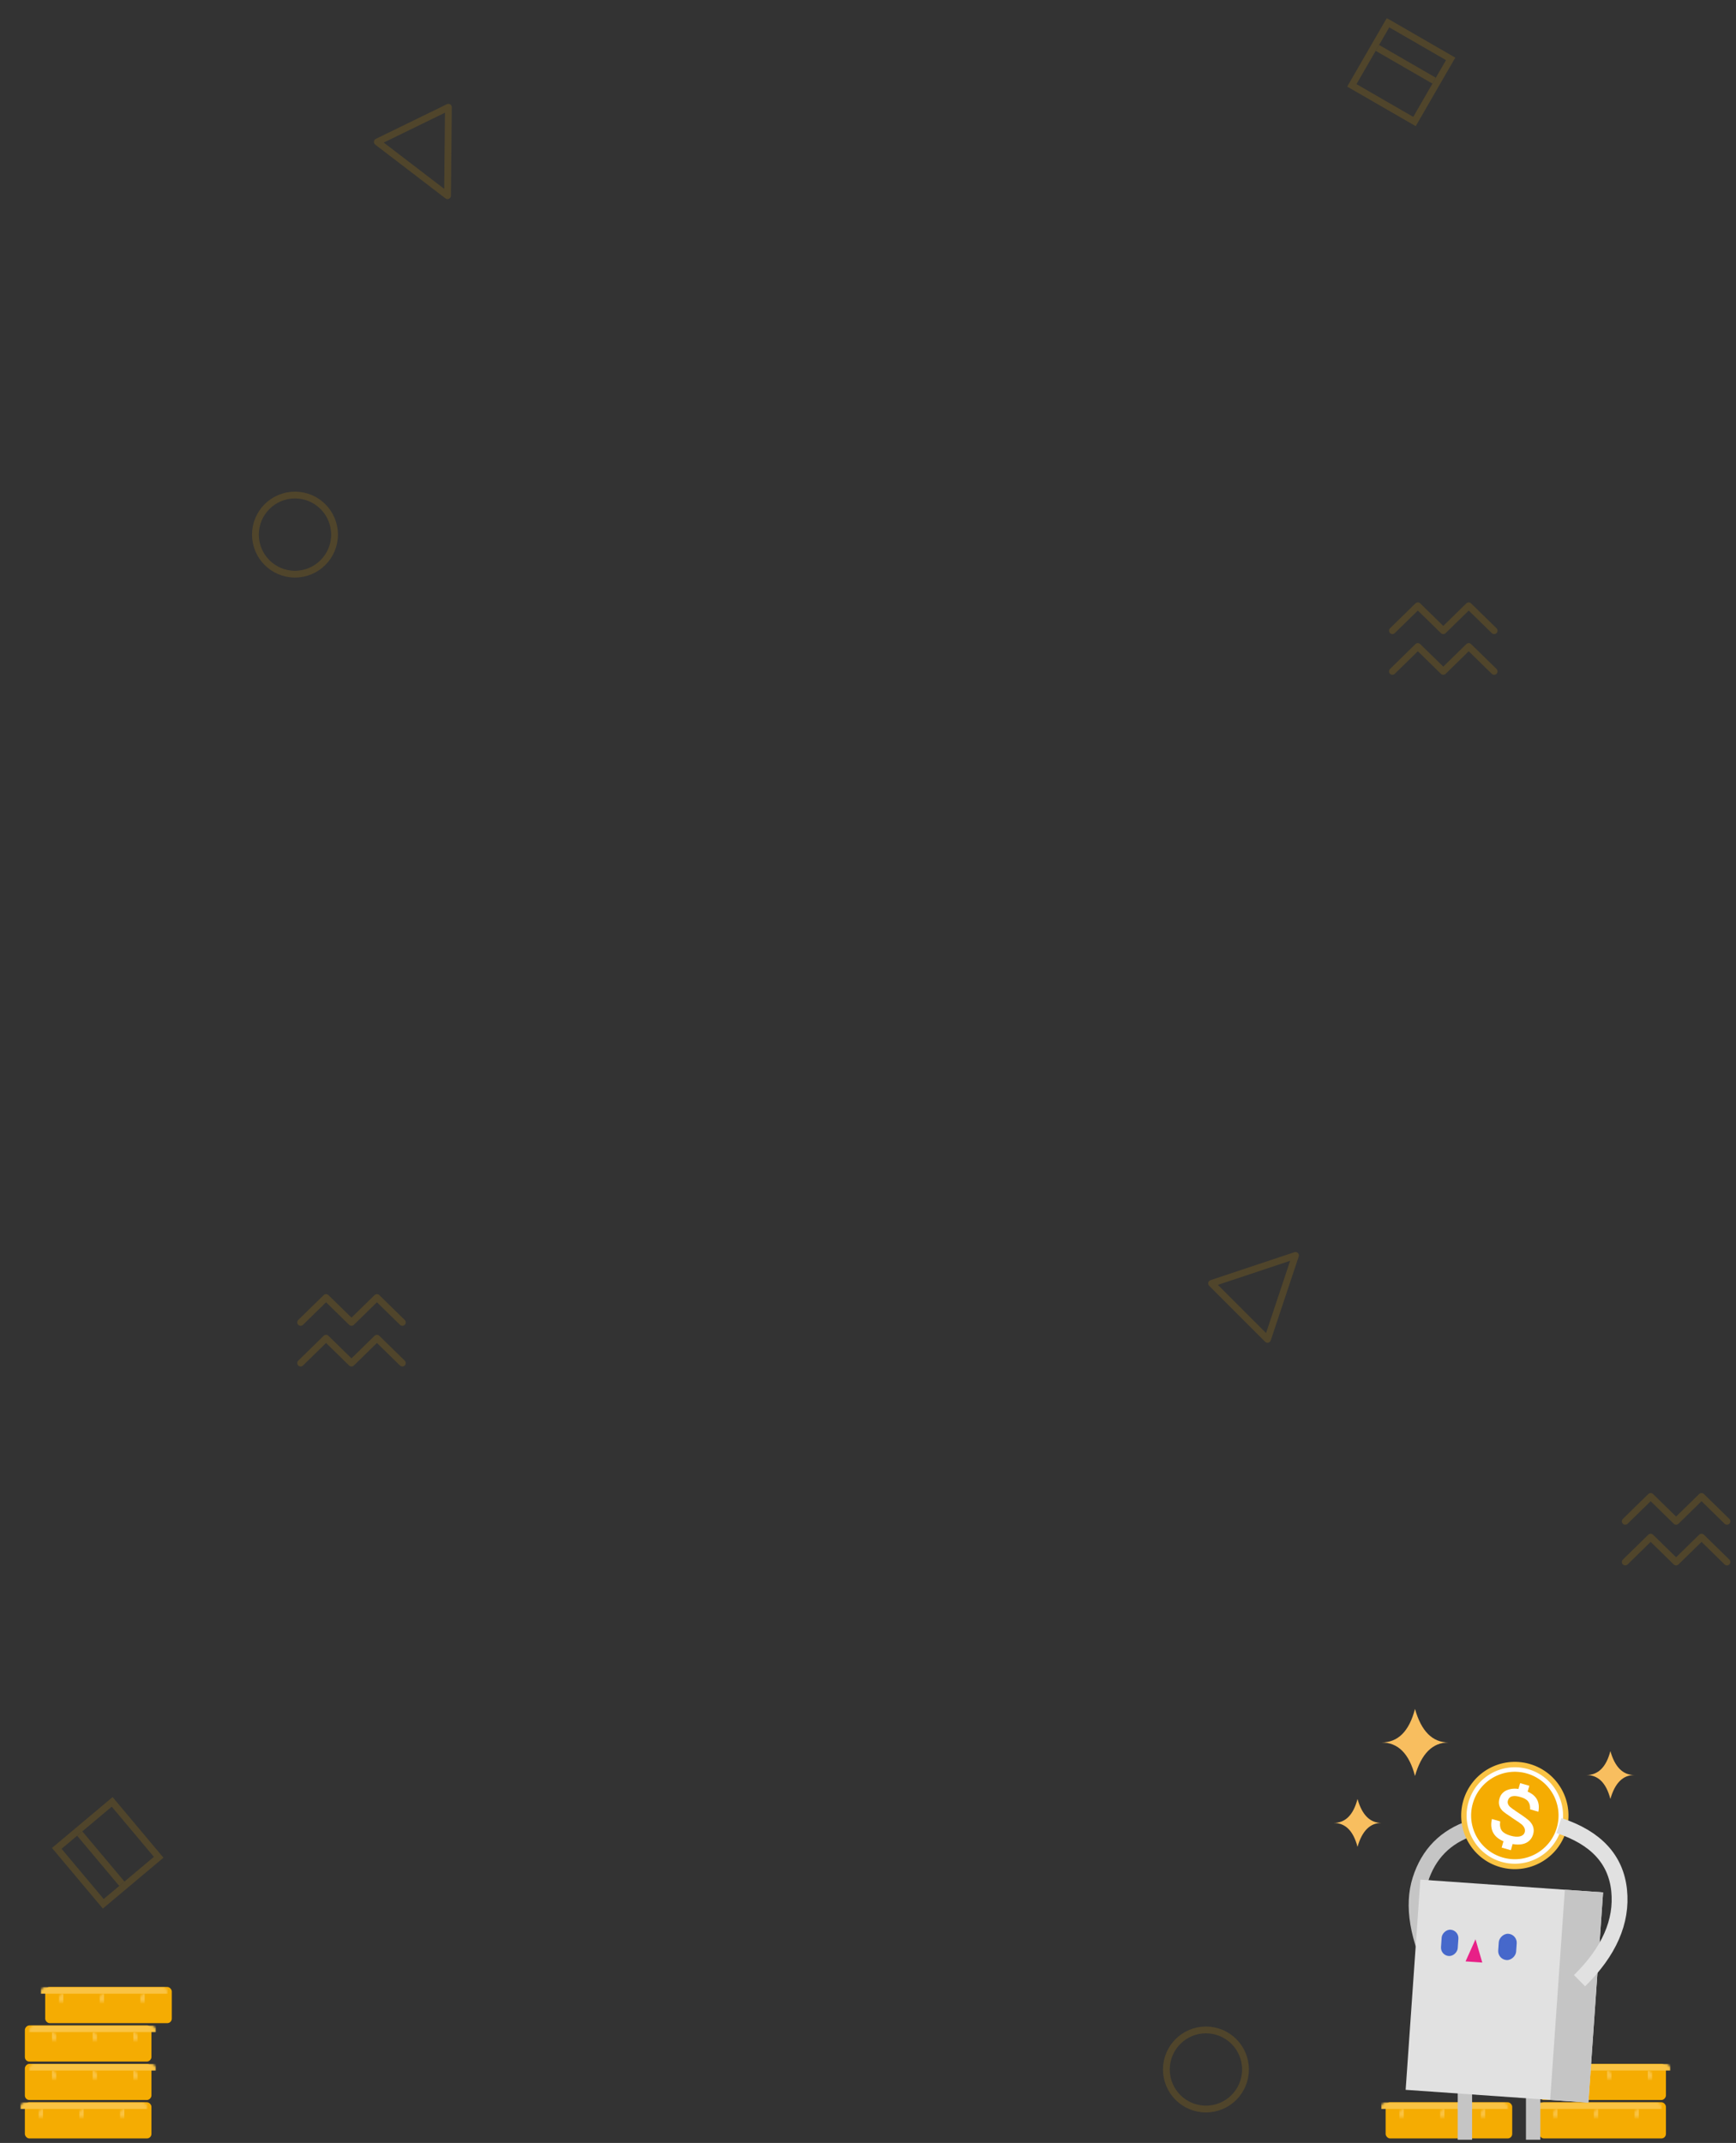 <svg xmlns="http://www.w3.org/2000/svg" xmlns:xlink="http://www.w3.org/1999/xlink" width="768" height="948" viewBox="0 0 768 948">
  <rect x="0" y="0" width="768" height="948" fill="#333333" stroke="none"/>
  <defs>
    <rect id="幾何黃-a" width="768" height="940"/>
    <rect id="幾何黃-c" width="56" height="16" rx="2"/>
    <rect id="幾何黃-e" width="56" height="16" rx="2"/>
    <rect id="幾何黃-g" width="56" height="16" rx="2"/>
    <rect id="幾何黃-i" width="56" height="16" rx="2"/>
    <rect id="幾何黃-k" width="56" height="16" rx="2"/>
    <rect id="幾何黃-m" width="56" height="16" rx="2"/>
    <rect id="幾何黃-o" width="56" height="16" rx="2"/>
  </defs>
  <g fill="none" fill-rule="evenodd">
    <g transform="translate(0 8)">
      <mask id="幾何黃-b" fill="#fff">
        <use xlink:href="#幾何黃-a"/>
      </mask>
      <g mask="url(#幾何黃-b)" opacity=".25">
        <g transform="translate(-318)">
          <polygon stroke="#F5AC02" stroke-linecap="round" stroke-linejoin="round" stroke-width="3" points="24.749 7.249 42.249 42.249 7.249 42.249" opacity=".6" style="mix-blend-mode:overlay" transform="rotate(45 -194.053 1323.118)"/>
          <polygon stroke="#F5AC02" stroke-linecap="round" stroke-linejoin="round" stroke-width="3" points="24.749 7.249 42.249 42.249 7.249 42.249" opacity=".6" style="mix-blend-mode:overlay" transform="rotate(154 262.137 99.617)"/>
          <circle cx="17.5" cy="17.5" r="17.5" stroke="#F5AC02" stroke-width="3" opacity=".6" style="mix-blend-mode:overlay" transform="translate(834 890)"/>
          <g opacity=".6" transform="rotate(30 465.75 1738.203)">
            <path fill="#F5AC02" fill-rule="nonzero" d="M3,3 L3,32 L32,32 L32,3 L3,3 Z M-1.13686838e-13,0 L35,0 L35,35 L-1.13686838e-13,35 L-1.13686838e-13,0 Z"/>
            <polygon fill="#F5AC02" points="3 15 32 15 32 12 3 12"/>
          </g>
          <g opacity=".6" transform="rotate(-130 376.737 333.404)">
            <path fill="#F5AC02" fill-rule="nonzero" d="M3,3 L3,32 L32,32 L32,3 L3,3 Z M-1.13686838e-13,0 L35,0 L35,35 L-1.13686838e-13,35 L-1.13686838e-13,0 Z"/>
            <polygon fill="#F5AC02" points="3 15 32 15 32 12 3 12"/>
          </g>
          <circle cx="17.5" cy="17.5" r="17.5" stroke="#F5AC02" stroke-width="3" opacity=".6" style="mix-blend-mode:overlay" transform="translate(431 211)"/>
          <g stroke-linecap="round" stroke-linejoin="round" opacity=".597" transform="translate(934 260)">
            <polyline stroke="#F5AC02" stroke-width="3" points="0 11 11.25 0 22.5 11 33.75 0 45 11" style="mix-blend-mode:overlay"/>
            <polyline stroke="#F5AC02" stroke-width="3" points="0 29 11.25 18 22.5 29 33.75 18 45 29" style="mix-blend-mode:overlay"/>
          </g>
          <g stroke-linecap="round" stroke-linejoin="round" opacity=".597" transform="translate(451 566)">
            <polyline stroke="#F5AC02" stroke-width="3" points="0 11 11.25 0 22.5 11 33.75 0 45 11" style="mix-blend-mode:overlay"/>
            <polyline stroke="#F5AC02" stroke-width="3" points="0 29 11.25 18 22.5 29 33.75 18 45 29" style="mix-blend-mode:overlay"/>
          </g>
          <g stroke-linecap="round" stroke-linejoin="round" opacity=".597" transform="translate(1037 654)">
            <polyline stroke="#F5AC02" stroke-width="3" points="0 11 11.25 0 22.5 11 33.75 0 45 11" style="mix-blend-mode:overlay"/>
            <polyline stroke="#F5AC02" stroke-width="3" points="0 29 11.25 18 22.5 29 33.75 18 45 29" style="mix-blend-mode:overlay"/>
          </g>
        </g>
      </g>
    </g>
    <g transform="translate(11 756)">
      <g transform="translate(0 123)">
        <g transform="matrix(-1 0 0 1 56 17)">
          <mask id="幾何黃-d" fill="#fff">
            <use xlink:href="#幾何黃-c"/>
          </mask>
          <use fill="#F5AC02" xlink:href="#幾何黃-c"/>
          <rect width="60" height="3" x="-2" fill="#FAC343" mask="url(#幾何黃-d)" style="mix-blend-mode:hard-light"/>
          <rect width="2" height="13" x="6" y="3" fill="#FAC343" mask="url(#幾何黃-d)" style="mix-blend-mode:hard-light"/>
          <rect width="2" height="13" x="24" y="3" fill="#FAC343" mask="url(#幾何黃-d)" style="mix-blend-mode:hard-light"/>
          <rect width="2" height="13" x="42" y="3" fill="#FAC343" mask="url(#幾何黃-d)" style="mix-blend-mode:hard-light"/>
        </g>
        <g transform="matrix(-1 0 0 1 56 34)">
          <mask id="幾何黃-f" fill="#fff">
            <use xlink:href="#幾何黃-e"/>
          </mask>
          <use fill="#F5AC02" xlink:href="#幾何黃-e"/>
          <rect width="60" height="3" x="-2" fill="#FAC343" mask="url(#幾何黃-f)" style="mix-blend-mode:hard-light"/>
          <rect width="2" height="13" x="6" y="3" fill="#FAC343" mask="url(#幾何黃-f)" style="mix-blend-mode:hard-light"/>
          <rect width="2" height="13" x="24" y="3" fill="#FAC343" mask="url(#幾何黃-f)" style="mix-blend-mode:hard-light"/>
          <rect width="2" height="13" x="42" y="3" fill="#FAC343" mask="url(#幾何黃-f)" style="mix-blend-mode:hard-light"/>
        </g>
        <g transform="translate(0 51)">
          <mask id="幾何黃-h" fill="#fff">
            <use xlink:href="#幾何黃-g"/>
          </mask>
          <use fill="#F5AC02" xlink:href="#幾何黃-g"/>
          <rect width="60" height="3" x="-2" fill="#FAC343" mask="url(#幾何黃-h)" style="mix-blend-mode:hard-light"/>
          <rect width="2" height="13" x="6" y="3" fill="#FAC343" mask="url(#幾何黃-h)" style="mix-blend-mode:hard-light"/>
          <rect width="2" height="13" x="24" y="3" fill="#FAC343" mask="url(#幾何黃-h)" style="mix-blend-mode:hard-light"/>
          <rect width="2" height="13" x="42" y="3" fill="#FAC343" mask="url(#幾何黃-h)" style="mix-blend-mode:hard-light"/>
        </g>
        <g transform="translate(9)">
          <mask id="幾何黃-j" fill="#fff">
            <use xlink:href="#幾何黃-i"/>
          </mask>
          <use fill="#F5AC02" xlink:href="#幾何黃-i"/>
          <rect width="60" height="3" x="-2" fill="#FAC343" mask="url(#幾何黃-j)" style="mix-blend-mode:hard-light"/>
          <rect width="2" height="13" x="6" y="3" fill="#FAC343" mask="url(#幾何黃-j)" style="mix-blend-mode:hard-light"/>
          <rect width="2" height="13" x="24" y="3" fill="#FAC343" mask="url(#幾何黃-j)" style="mix-blend-mode:hard-light"/>
          <rect width="2" height="13" x="42" y="3" fill="#FAC343" mask="url(#幾何黃-j)" style="mix-blend-mode:hard-light"/>
        </g>
        <g transform="translate(602 51)">
          <mask id="幾何黃-l" fill="#fff">
            <use xlink:href="#幾何黃-k"/>
          </mask>
          <use fill="#F5AC02" xlink:href="#幾何黃-k"/>
          <rect width="60" height="3" x="-2" fill="#FAC343" mask="url(#幾何黃-l)" style="mix-blend-mode:hard-light"/>
          <rect width="2" height="13" x="6" y="3" fill="#FAC343" mask="url(#幾何黃-l)" style="mix-blend-mode:hard-light"/>
          <rect width="2" height="13" x="24" y="3" fill="#FAC343" mask="url(#幾何黃-l)" style="mix-blend-mode:hard-light"/>
          <rect width="2" height="13" x="42" y="3" fill="#FAC343" mask="url(#幾何黃-l)" style="mix-blend-mode:hard-light"/>
        </g>
        <g transform="matrix(-1 0 0 1 726 34)">
          <mask id="幾何黃-n" fill="#fff">
            <use xlink:href="#幾何黃-m"/>
          </mask>
          <use fill="#F5AC02" xlink:href="#幾何黃-m"/>
          <rect width="60" height="3" x="-2" fill="#FAC343" mask="url(#幾何黃-n)" style="mix-blend-mode:hard-light"/>
          <rect width="2" height="13" x="6" y="3" fill="#FAC343" mask="url(#幾何黃-n)" style="mix-blend-mode:hard-light"/>
          <rect width="2" height="13" x="24" y="3" fill="#FAC343" mask="url(#幾何黃-n)" style="mix-blend-mode:hard-light"/>
          <rect width="2" height="13" x="42" y="3" fill="#FAC343" mask="url(#幾何黃-n)" style="mix-blend-mode:hard-light"/>
        </g>
        <g transform="translate(670 51)">
          <mask id="幾何黃-p" fill="#fff">
            <use xlink:href="#幾何黃-o"/>
          </mask>
          <use fill="#F5AC02" xlink:href="#幾何黃-o"/>
          <rect width="60" height="3" x="-2" fill="#FAC343" mask="url(#幾何黃-p)" style="mix-blend-mode:hard-light"/>
          <rect width="2" height="13" x="6" y="3" fill="#FAC343" mask="url(#幾何黃-p)" style="mix-blend-mode:hard-light"/>
          <rect width="2" height="13" x="24" y="3" fill="#FAC343" mask="url(#幾何黃-p)" style="mix-blend-mode:hard-light"/>
          <rect width="2" height="13" x="42" y="3" fill="#FAC343" mask="url(#幾何黃-p)" style="mix-blend-mode:hard-light"/>
        </g>
      </g>
      <g transform="translate(551)">
        <polygon fill="#C5C5C5" fill-rule="nonzero" points="113.083 163.453 119.439 163.453 119.439 190.572 113.083 190.572" transform="matrix(-1 0 0 1 232.521 0)"/>
        <polygon fill="#C5C5C5" fill-rule="nonzero" points="82.892 163.453 89.248 163.453 89.248 190.572 82.892 190.572" transform="matrix(-1 0 0 1 172.14 0)"/>
        <g transform="translate(59.322 16.95)">
          <path stroke="#C5C5C5" stroke-width="7" d="M11.919,100.966 C4.713,83.332 3.326,68.948 7.76,57.814 C12.194,46.68 20.201,39.608 31.782,36.599" transform="rotate(-4 18.505 68.782)"/>
          <rect width="81.038" height="93.22" x="3.686" y="61.265" fill="#E1E1E1" transform="scale(-1 1) rotate(-4 0 1373.748)"/>
          <rect width="16.949" height="93.22" x="67.697" y="63.5" fill="#C5C5C5" transform="scale(-1 1) rotate(-4 0 2291.382)"/>
          <g transform="scale(-1 1) rotate(-4 1160.435 756.464)">
            <polygon fill="#E82087" points="18.31 3.445 22.017 13.509 14.602 13.509"/>
            <rect width="7.945" height="11.653" fill="#4668CB" rx="3.972"/>
            <rect width="7.415" height="11.653" x="25.883" fill="#4668CB" rx="3.708"/>
          </g>
          <g transform="rotate(16 13.294 116.277)">
            <circle cx="23.729" cy="23.729" r="23.729" fill="#FAC343"/>
            <circle cx="23.729" cy="23.729" r="20.339" fill="#F5AC02" stroke="#FFF" stroke-width="2"/>
            <path fill="#FFF" d="M23.992,11.864 C26.749,11.864 28.915,12.422 30.458,13.571 C32.099,14.786 33.051,16.69 33.281,19.25 L29.473,19.25 C29.145,17.806 28.521,16.755 27.668,16.132 C26.815,15.475 25.502,15.18 23.795,15.18 C22.318,15.18 21.201,15.377 20.414,15.803 C19.429,16.296 18.969,17.116 18.969,18.232 C18.969,19.217 19.495,20.038 20.611,20.629 C21.103,20.891 22.449,21.384 24.615,22.073 C27.799,23.058 29.834,23.845 30.753,24.371 C32.789,25.585 33.806,27.259 33.806,29.426 C33.806,31.526 32.986,33.2 31.344,34.415 C29.703,35.597 27.373,36.22 24.385,36.22 C21.497,36.22 19.232,35.662 17.624,34.546 C15.654,33.168 14.571,31.001 14.407,28.014 L18.214,28.014 C18.477,29.787 19.101,31.067 20.118,31.822 C21.037,32.478 22.449,32.839 24.385,32.839 C26.092,32.839 27.471,32.544 28.456,31.986 C29.44,31.395 29.966,30.64 29.966,29.655 C29.966,28.408 29.211,27.423 27.766,26.701 C27.307,26.471 25.797,25.946 23.204,25.158 C20.315,24.239 18.51,23.583 17.821,23.189 C16.015,22.106 15.129,20.53 15.129,18.462 C15.129,16.394 15.982,14.753 17.755,13.571 C19.396,12.422 21.464,11.864 23.992,11.864 Z"/>
            <rect width="4.237" height="3.39" x="22.034" y="9.322" fill="#FFF"/>
            <rect width="4.237" height="3.39" x="22.034" y="35.593" fill="#FFF"/>
          </g>
          <path stroke="#E1E1E1" stroke-width="7" d="M81.194,103.395 C69.033,89.629 64.14,75.936 66.513,62.317 C68.887,48.698 78.412,39.786 95.088,35.582" transform="scale(-1 1) rotate(-4 0 2374.992)"/>
        </g>
        <path fill="#F8BE5F" d="M63.983 0C66.781 9.887 71.724 14.831 78.814 14.831 71.758 14.831 66.814 19.774 63.983 29.661 61.416 19.774 56.473 14.831 49.153 14.831 56.473 14.831 61.416 9.887 63.983 0zM150.424 18.644C152.422 25.706 155.953 29.237 161.017 29.237 155.977 29.237 152.446 32.768 150.424 39.831 148.59 32.768 145.059 29.237 139.831 29.237 145.059 29.237 148.59 25.706 150.424 18.644zM38.559 39.831C40.558 46.893 44.089 50.424 49.153 50.424 44.113 50.424 40.582 53.955 38.559 61.017 36.726 53.955 33.195 50.424 27.966 50.424 33.195 50.424 36.726 46.893 38.559 39.831z"/>
      </g>
    </g>
  </g>
</svg>
